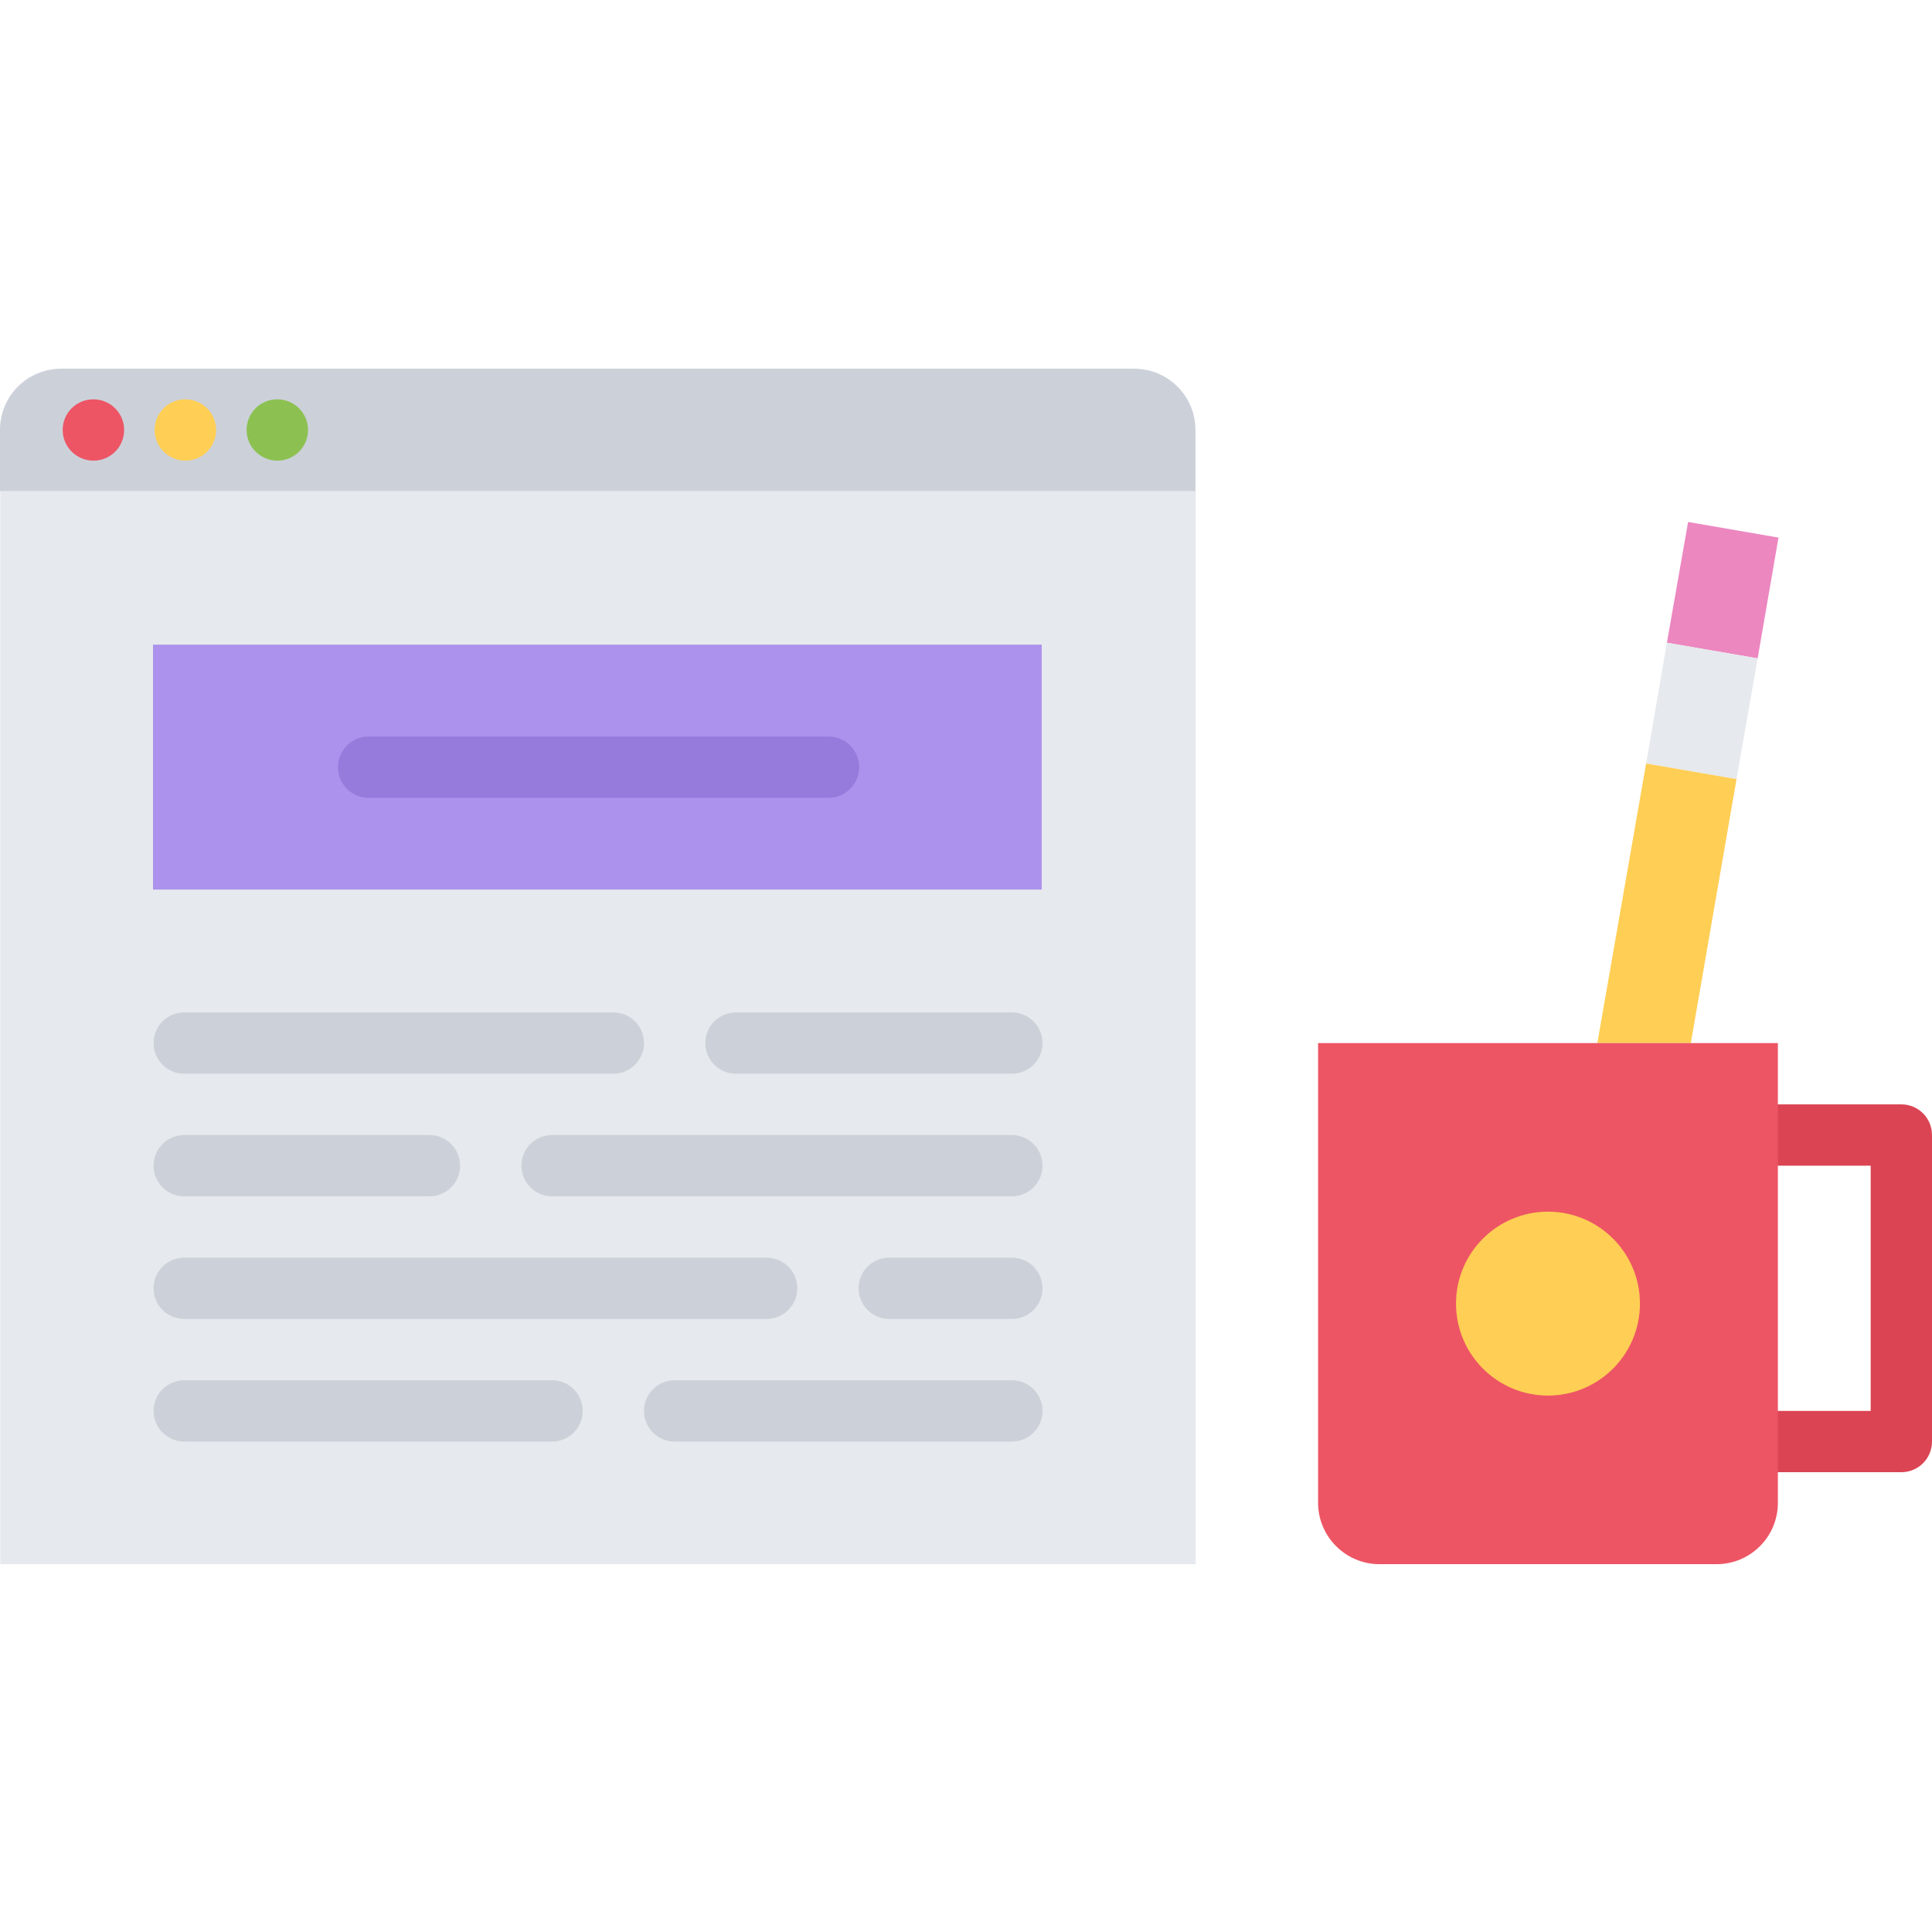 <svg height="504pt" viewBox="0 -96 504.224 504" width="504pt" xmlns="http://www.w3.org/2000/svg"><path d="m496.223 192.113h-32c-4.422 0-8 3.574-8 8 0 4.422 3.578 8 8 8h24v64h-24c-4.422 0-8 3.574-8 8 0 4.422 3.578 8 8 8h32c4.426 0 8-3.578 8-8v-80c0-4.426-3.582-8-8-8zm0 0" fill="#da4453"/><path d="m464.16 44.191-5.441 31.52-23.68-4.078 5.527-31.52zm0 0" fill="#ec87c0"/><path d="m458.719 75.711-5.512 31.52-23.598-4.078 5.43-31.52zm0 0" fill="#e6e9ed"/><path d="m453.207 107.23-11.926 68.883h-24.395l12.723-72.961zm0 0" fill="#ffce54"/><path d="m464 280.113v16c0 8.797-7.121 16-16 16h-88c-8.801 0-16-7.203-16-16v-120h120zm-40-36c0-11.043-8.961-20-20-20s-20 8.957-20 20c0 11.039 8.961 20 20 20s20-8.961 20-20zm0 0" fill="#ed5565"/><path d="m312 16.113v16h-312v-16c0-8.883 7.121-16 16-16h280c8.801 0 16 7.117 16 16zm0 0" fill="#ccd1d9"/><path d="m39.93 72.113h232v64h-232zm0 0" fill="#ac92ec"/><path d="m312.078 32.113v280h-312v-280zm-40.148 104v-64h-232v64zm0 0" fill="#e6e9ed"/><g fill="#ccd1d9"><path d="m160.078 184.113h-112c-4.422 0-8-3.578-8-8 0-4.426 3.578-8 8-8h112c4.426 0 8 3.574 8 8 0 4.422-3.574 8-8 8zm0 0"/><path d="m112.078 216.113h-64c-4.422 0-8-3.578-8-8 0-4.426 3.578-8 8-8h64c4.426 0 8 3.574 8 8 0 4.422-3.574 8-8 8zm0 0"/><path d="m264.078 216.113h-120c-4.422 0-8-3.578-8-8 0-4.426 3.578-8 8-8h120c4.426 0 8 3.574 8 8 0 4.422-3.574 8-8 8zm0 0"/><path d="m144.078 280.113h-96c-4.422 0-8-3.578-8-8 0-4.426 3.578-8 8-8h96c4.426 0 8 3.574 8 8 0 4.422-3.574 8-8 8zm0 0"/><path d="m264.078 280.113h-88c-4.422 0-8-3.578-8-8 0-4.426 3.578-8 8-8h88c4.426 0 8 3.574 8 8 0 4.422-3.574 8-8 8zm0 0"/><path d="m200.078 248.113h-152c-4.422 0-8-3.578-8-8 0-4.426 3.578-8 8-8h152c4.426 0 8 3.574 8 8 0 4.422-3.574 8-8 8zm0 0"/><path d="m264.078 248.113h-32c-4.422 0-8-3.578-8-8 0-4.426 3.578-8 8-8h32c4.426 0 8 3.574 8 8 0 4.422-3.574 8-8 8zm0 0"/><path d="m264.078 184.113h-72c-4.422 0-8-3.578-8-8 0-4.426 3.578-8 8-8h72c4.426 0 8 3.574 8 8 0 4.422-3.574 8-8 8zm0 0"/></g><path d="m216.223 112.113h-120c-4.422 0-8-3.578-8-8 0-4.426 3.578-8 8-8h120c4.426 0 8 3.574 8 8 0 4.422-3.582 8-8 8zm0 0" fill="#967adc"/><path d="m24.398 24.113c-4.422 0-8.039-3.578-8.039-8 0-4.426 3.535-8 7.953-8h.086c4.418 0 8 3.574 8 8 0 4.422-3.582 8-8 8zm0 0" fill="#ed5565"/><path d="m48.398 24.113c-4.422 0-8.039-3.578-8.039-8 0-4.426 3.535-8 7.953-8h.086c4.418 0 8 3.574 8 8 0 4.422-3.582 8-8 8zm0 0" fill="#ffce54"/><path d="m72.398 24.113c-4.422 0-8.039-3.578-8.039-8 0-4.426 3.535-8 7.953-8h.086c4.418 0 8 3.574 8 8 0 4.422-3.582 8-8 8zm0 0" fill="#8cc152"/><path d="m428 244.113c0 13.254-10.746 24-24 24s-24-10.746-24-24c0-13.258 10.746-24 24-24s24 10.742 24 24zm0 0" fill="#ffce54"/></svg>